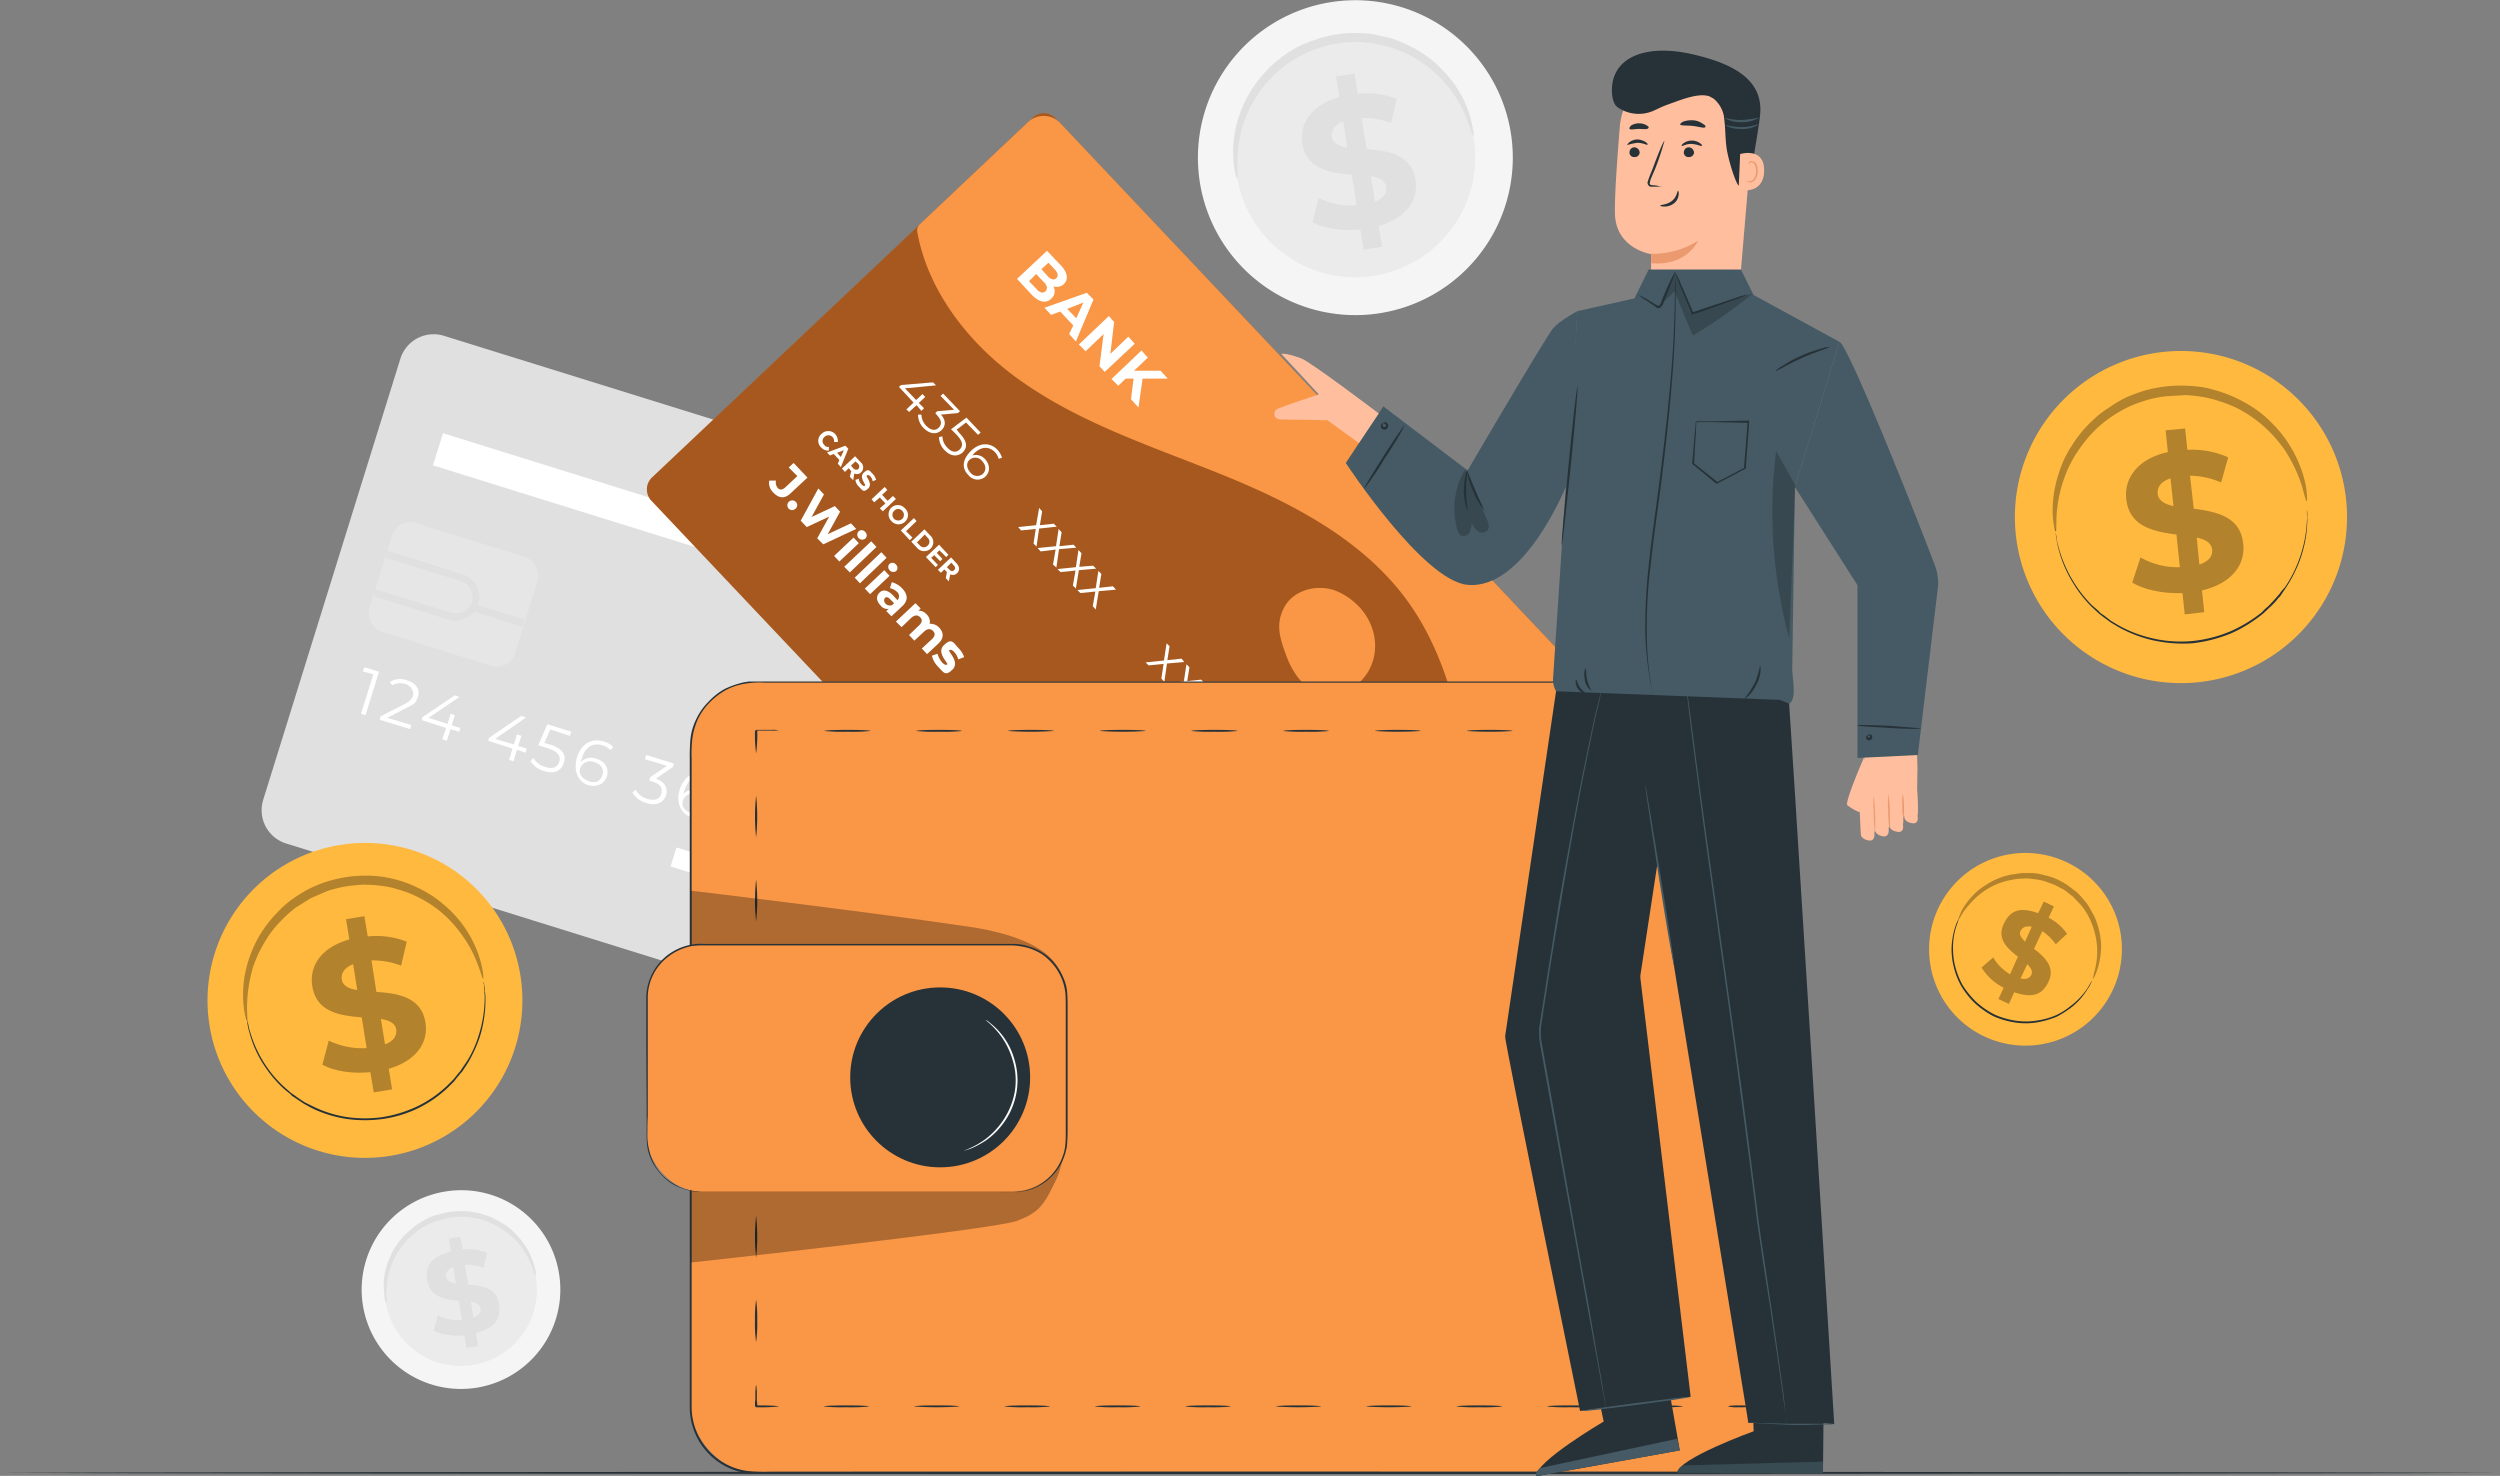 <svg xmlns="http://www.w3.org/2000/svg" viewBox="0 0 666.9 393.7"><rect x="0" y="0" width="666.9" height="393.7" fill="#808080" stroke="none"/><g id="Background_Complete" data-name="Background Complete"><path d="M444.6,91.2A42,42,0,1,1,397,55.8,42,42,0,0,1,444.6,91.2Z" transform="translate(-41.5 -55.3)" style="fill:#f5f5f5"/><path d="M434.7,92.6a32,32,0,1,1-36.3-27A32,32,0,0,1,434.7,92.6Z" transform="translate(-41.5 -55.3)" style="fill:#ebebeb"/><path d="M434.5,91.6c-.2.1-.5-1.3-1.4-3.6a31.6,31.6,0,0,0-5-9.2,35.5,35.5,0,0,0-5.1-5.2,31.9,31.9,0,0,0-7-4.3,28.6,28.6,0,0,0-4.1-1.5,34.1,34.1,0,0,0-4.6-1,35.9,35.9,0,0,0-4.7-.3,38.7,38.7,0,0,0-4.9.5,24.2,24.2,0,0,0-4.8,1.3,21.7,21.7,0,0,0-4.4,1.9,25.5,25.5,0,0,0-3.9,2.4,24.6,24.6,0,0,0-3.4,2.9,30.3,30.3,0,0,0-5.1,6.5,34,34,0,0,0-3,6.5,34.8,34.8,0,0,0-1.5,10.4c0,2.5.1,3.9-.1,3.9s-.6-1.3-.9-3.9a29.7,29.7,0,0,1,.9-10.9,33,33,0,0,1,2.8-7,34.5,34.5,0,0,1,5.3-7.1,25.9,25.9,0,0,1,3.5-3.1,30.7,30.7,0,0,1,4.2-2.8,34.5,34.5,0,0,1,4.8-2,29.6,29.6,0,0,1,5.1-1.4,32.7,32.7,0,0,1,5.3-.5,44.1,44.1,0,0,1,5.2.3l4.9,1.1a33.8,33.8,0,0,1,4.4,1.8,32.5,32.5,0,0,1,7.4,4.8,38,38,0,0,1,5.1,5.7,28.4,28.4,0,0,1,4.5,9.9C434.6,90.2,434.7,91.6,434.5,91.6Z" transform="translate(-41.5 -55.3)" style="fill:#e0e0e0"/><path d="M409.3,115.6l.9,5.5-4.9.8-.9-5.4c-4.9.5-9.8-.3-12.8-1.9l1.7-6.5a19.7,19.7,0,0,0,10.1,2l-1.3-8.2c-5.7-.5-12-1.3-13.2-8.3-.8-5.2,2.3-10.3,9.9-12.4l-.9-5.5,4.9-.8.9,5.4a22,22,0,0,1,10.4,1.4l-1.5,6.4a20.5,20.5,0,0,0-7.9-1.3l1.4,8.3c5.6.4,11.9,1.3,13,8.2C419.9,108.4,416.9,113.4,409.3,115.6Zm-8.4-20.9-1.1-7c-2.5,1-3.3,2.6-3,4.2S398.7,94.3,400.9,94.7Zm10.4,10.5c-.3-1.8-1.9-2.5-4.1-2.9l1.1,6.8C410.7,108.2,411.5,106.7,411.3,105.2Z" transform="translate(-41.5 -55.3)" style="fill:#e0e0e0"/><path d="M308.4,339.7,117.8,280.3a9.3,9.3,0,0,1-6.1-11.6L148.3,151a9.3,9.3,0,0,1,11.7-6.1l190.6,59.3a9.3,9.3,0,0,1,6.1,11.6L320,333.6A9.3,9.3,0,0,1,308.4,339.7Z" transform="translate(-41.5 -55.3)" style="fill:#e0e0e0"/><path d="M318.9,228.9a15,15,0,1,1-9.9-18.8A14.9,14.9,0,0,1,318.9,228.9Z" transform="translate(-41.5 -55.3)" style="fill:#fff"/><path d="M320,245.4a12.7,12.7,0,0,1-2.8-.6,15.7,15.7,0,0,1,9.3-29.9,15.6,15.6,0,0,1,10.3,19.6,15.2,15.2,0,0,1-7.6,9.2A15.7,15.7,0,0,1,320,245.4Zm3.7-29.9a14.4,14.4,0,0,0-6.1,28.1,14.1,14.1,0,0,0,11-1,14.6,14.6,0,0,0,7.1-8.5h0a14.6,14.6,0,0,0-9.5-18.1Z" transform="translate(-41.5 -55.3)" style="fill:#fff"/><path d="M142.6,234.5,139,246.1l-1.2-.4,3.3-10.5-2.8-.8.4-1.1Z" transform="translate(-41.5 -55.3)" style="fill:#fff"/><path d="M151.2,248.7l-.3,1.1-8.1-2.5.2-.9,6.3-3.2c1.7-.9,2.2-1.6,2.4-2.4s-.2-2.4-2-3a4.5,4.5,0,0,0-3.6.3l-.6-.9a5.2,5.2,0,0,1,4.6-.4c2.4.7,3.5,2.4,2.9,4.3s-1,2-3,3l-5.2,2.7Z" transform="translate(-41.5 -55.3)" style="fill:#fff"/><path d="M164,250.5l-2.3-.7-1,3.1-1.2-.4,1-3-6.5-2.1.2-.8,8.6-5.8,1.3.4-8.3,5.6,5.1,1.6.8-2.7,1.1.4-.8,2.7,2.3.7Z" transform="translate(-41.5 -55.3)" style="fill:#fff"/><path d="M181.7,256.1l-2.3-.8-.9,3.1-1.2-.4.9-3-6.5-2.1.3-.8,8.5-5.8,1.3.4-8.2,5.7,5,1.5.8-2.7,1.2.4-.9,2.7,2.3.7Z" transform="translate(-41.5 -55.3)" style="fill:#fff"/><path d="M191.9,258.8c-.6,2-2.4,3.1-5.2,2.2a6.3,6.3,0,0,1-3.7-2.7l.8-.8a5.1,5.1,0,0,0,3.2,2.4c1.9.7,3.3,0,3.7-1.4s-.2-2.7-3.1-3.6l-2.5-.8,2.4-5.6,6.4,2-.4,1.1-5.2-1.7-1.6,3.6,1.5.4C191.7,255,192.6,256.8,191.9,258.8Z" transform="translate(-41.5 -55.3)" style="fill:#fff"/><path d="M203.4,262.4c-.7,2.1-2.8,3-5.1,2.3s-4-3.6-2.9-7.3,4-5.3,7.1-4.3a5.1,5.1,0,0,1,2.6,1.5l-.8.8a4.4,4.4,0,0,0-2.1-1.3c-2.5-.7-4.6.4-5.5,3.5l-.3,1a3.9,3.9,0,0,1,4.2-.9C202.9,258.4,204,260.2,203.4,262.4Zm-1.2-.4c.5-1.5-.3-2.8-2.1-3.4s-3.3.2-3.8,1.6.3,2.8,2.3,3.5S201.7,263.6,202.2,262Z" transform="translate(-41.5 -55.3)" style="fill:#fff"/><path d="M219.2,267.4c-.6,1.9-2.5,3-5.3,2.1a6.1,6.1,0,0,1-3.7-2.8l.9-.7a4.9,4.9,0,0,0,3.1,2.4c2,.6,3.3.1,3.7-1.4s-.2-2.6-2.4-3.2l-.8-.3.3-.9,4.4-3-5.9-1.8.4-1.1,7.4,2.3-.3.9-4.5,3.1C218.9,263.9,219.7,265.6,219.2,267.4Z" transform="translate(-41.5 -55.3)" style="fill:#fff"/><path d="M230.8,270.9c-.7,2.2-2.8,3-5.1,2.3s-4-3.6-2.9-7.2,4-5.4,7.2-4.4a5.3,5.3,0,0,1,2.5,1.5l-.8.8a3.4,3.4,0,0,0-2.1-1.2c-2.4-.8-4.5.3-5.5,3.4l-.3,1a3.9,3.9,0,0,1,4.2-.9C230.3,266.9,231.5,268.8,230.8,270.9Zm-1.2-.3c.5-1.6-.3-2.9-2.1-3.4s-3.3.1-3.8,1.6.3,2.8,2.3,3.4S229.1,272.1,229.6,270.6Z" transform="translate(-41.5 -55.3)" style="fill:#fff"/><path d="M244,266.1l-.3.8-8.2,9.2-1.3-.4,8.1-9-6-1.8-.7,2.1-1.1-.3,1-3.3Z" transform="translate(-41.5 -55.3)" style="fill:#fff"/><path d="M260.5,271.2l-.3.9-8.1,9.2-1.3-.4,8-9-5.9-1.9-.7,2.2-1.2-.4,1-3.2Z" transform="translate(-41.5 -55.3)" style="fill:#fff"/><path d="M269.3,283.1c-.7,2.1-2.8,2.8-5.5,1.9s-4.1-2.6-3.5-4.7a3,3,0,0,1,3.1-2.1,2.7,2.7,0,0,1-1-3.1c.6-1.9,2.6-2.6,5-1.8s3.7,2.4,3.1,4.3a2.7,2.7,0,0,1-2.6,2A3,3,0,0,1,269.3,283.1Zm-1.2-.4c.4-1.4-.5-2.7-2.6-3.3s-3.5-.1-4,1.3.5,2.7,2.6,3.3S267.6,284.2,268.1,282.7Zm-2.3-4.3c1.8.6,3.1.1,3.5-1.1s-.5-2.5-2.2-3-3.1-.1-3.5,1.2S264,277.9,265.8,278.4Z" transform="translate(-41.5 -55.3)" style="fill:#fff"/><path d="M281.3,284c-1.2,3.9-4,5.3-7.1,4.3a5.6,5.6,0,0,1-2.6-1.5l.8-.8a3.7,3.7,0,0,0,2.1,1.2c2.5.8,4.6-.3,5.6-3.4.1-.3.1-.6.2-1a3.8,3.8,0,0,1-4.1.9c-2.3-.7-3.5-2.6-2.9-4.7a3.9,3.9,0,0,1,5.1-2.3C281.5,277.7,282.5,280.3,281.3,284Zm-.9-2.9c.4-1.2-.3-2.8-2.3-3.4a2.7,2.7,0,0,0-3.6,1.7c-.4,1.5.4,2.8,2.2,3.4S280,282.6,280.4,281.1Z" transform="translate(-41.5 -55.3)" style="fill:#fff"/><path d="M294.8,281.9l-3.6,11.6-1.2-.4,3.3-10.5-2.7-.8.3-1.1Z" transform="translate(-41.5 -55.3)" style="fill:#fff"/><path d="M303.5,296.1l-.4,1.1-8.1-2.5.3-.9,6.3-3.2c1.7-.9,2.1-1.6,2.4-2.4s-.3-2.4-2-3a4.4,4.4,0,0,0-3.6.3l-.6-1a5.5,5.5,0,0,1,4.6-.3c2.3.7,3.5,2.4,2.9,4.3s-1,2-3.1,3l-5.1,2.7Z" transform="translate(-41.5 -55.3)" style="fill:#fff"/><path d="M314.5,297.1c-.6,1.9-2.4,3-5.2,2.1a6.1,6.1,0,0,1-3.7-2.8l.8-.7a5.1,5.1,0,0,0,3.2,2.4c1.9.6,3.3.1,3.7-1.4s-.2-2.6-2.4-3.3l-.8-.2.3-.9,4.4-3-5.9-1.8.3-1.1,7.5,2.3-.3.9-4.6,3.1C314.3,293.6,315.1,295.2,314.5,297.1Z" transform="translate(-41.5 -55.3)" style="fill:#fff"/><rect x="264.9" y="249.7" width="5.3" height="97.01" transform="translate(-138.3 409.8) rotate(-72.7)" style="fill:#fff"/><rect x="284.4" y="290.4" width="5.3" height="49.76" transform="translate(-140.9 440.3) rotate(-72.7)" style="fill:#fff"/><g style="opacity:0.5"><rect x="142.2" y="198.7" width="40.7" height="30.41" rx="5" transform="translate(29.4 -94) rotate(17.3)" style="fill:#ebebeb"/></g><path d="M141.1,214.3l.6-1.8,20,6.2a4.4,4.4,0,1,0,2.6-8.4l-20-6.2.6-1.9,20,6.3a6.3,6.3,0,0,1,4.2,7.9,6.5,6.5,0,0,1-8,4.2Z" transform="translate(-41.5 -55.3)" style="fill:#e0e0e0"/><rect x="174" y="211" width="2" height="14.39" transform="matrix(0.3, -0.95, 0.95, 0.3, -127, 264.9)" style="fill:#e0e0e0"/><rect x="156" y="186.2" width="104.7" height="8.98" transform="translate(24.6 -108.6) rotate(17.3)" style="fill:#fff"/><path d="M190.7,395.5a26.5,26.5,0,1,1-30.1-22.4A26.4,26.4,0,0,1,190.7,395.5Z" transform="translate(-41.5 -55.3)" style="fill:#f5f5f5"/><path d="M184.5,396.4a20.3,20.3,0,1,1-23-17.1A20.3,20.3,0,0,1,184.5,396.4Z" transform="translate(-41.5 -55.3)" style="fill:#ebebeb"/><path d="M184.4,395.8a11.5,11.5,0,0,1-.9-2.4,25,25,0,0,0-3.2-5.8,20.7,20.7,0,0,0-7.6-5.9,11.7,11.7,0,0,0-2.6-1,15,15,0,0,0-2.9-.6,15.1,15.1,0,0,0-3-.2,15.5,15.5,0,0,0-3.1.3l-3.1.8a13.1,13.1,0,0,0-2.7,1.2,20.7,20.7,0,0,0-2.5,1.5l-2.2,1.9a19.5,19.5,0,0,0-5,8.2,20.2,20.2,0,0,0-1,6.6c0,1.5.1,2.4-.1,2.4s-.4-.8-.5-2.4a17.4,17.4,0,0,1,.5-6.9,26.3,26.3,0,0,1,1.8-4.5,22,22,0,0,1,3.3-4.4l2.3-2a14.5,14.5,0,0,1,2.6-1.7,20.2,20.2,0,0,1,3-1.4l3.3-.8a18.4,18.4,0,0,1,3.3-.3,12,12,0,0,1,3.3.2,15.5,15.5,0,0,1,3.1.7,13.6,13.6,0,0,1,2.8,1.1,22.2,22.2,0,0,1,4.7,3,25.9,25.9,0,0,1,3.2,3.6,18.8,18.8,0,0,1,2.9,6.3A5.3,5.3,0,0,1,184.4,395.8Z" transform="translate(-41.5 -55.3)" style="fill:#e0e0e0"/><path d="M168.5,410.9l.5,3.5-3.1.5-.5-3.4a15.8,15.8,0,0,1-8.2-1.2l1.1-4.1a12.3,12.3,0,0,0,6.4,1.2l-.8-5.1c-3.6-.3-7.6-.9-8.4-5.3s1.5-6.5,6.3-7.9l-.6-3.4,3.1-.5.6,3.4a14.3,14.3,0,0,1,6.6.9l-1,4a12.8,12.8,0,0,0-5-.8l.9,5.3c3.6.2,7.5.8,8.2,5.1S173.2,409.6,168.5,410.9Zm-5.4-13.2-.7-4.4c-1.5.6-2.1,1.6-1.9,2.6S161.7,397.5,163.1,397.7Zm6.6,6.6c-.2-1.1-1.2-1.5-2.6-1.8l.7,4.3C169.3,406.2,169.8,405.3,169.7,404.3Z" transform="translate(-41.5 -55.3)" style="fill:#e0e0e0"/></g><g id="Credit_Card" data-name="Credit Card"><path d="M370,352.5,215.2,188.8a4.4,4.4,0,0,1,.2-6.1L317,86.7a4.2,4.2,0,0,1,6.1.2L477.8,250.6a4.3,4.3,0,0,1-.1,6.1l-101.6,96A4.4,4.4,0,0,1,370,352.5Z" transform="translate(-41.5 -55.3)" style="fill:#ed7d2b"/><g style="opacity:0.3"><path d="M370,352.5,215.2,188.8a4.4,4.4,0,0,1,.2-6.1L317,86.7a4.2,4.2,0,0,1,6.1.2L477.8,250.6a4.3,4.3,0,0,1-.1,6.1l-101.6,96A4.4,4.4,0,0,1,370,352.5Z" transform="translate(-41.5 -55.3)"/></g><path d="M476.7,249.4,324.2,88a6.1,6.1,0,0,0-8.4-.2l-28.9,27.3a2.3,2.3,0,0,0-.7,2.1c2.9,16.2,14.4,30.6,28.2,40.1,16.6,11.6,36.3,17.7,55,25.4s37.5,17.9,48.8,34.7,13.1,35.7,18.4,54a117.7,117.7,0,0,0,5.5,14.6,2.4,2.4,0,0,0,3.8.7l30.6-28.9A5.9,5.9,0,0,0,476.7,249.4Z" transform="translate(-41.5 -55.3)" style="fill:#f99746"/><path d="M321.9,135c-1.3,1.3-3.2,1-5.2-1.1l-3.9-4.2,8-7.5,3.7,3.9c1.9,2,2,3.8.8,5a2.9,2.9,0,0,1-2.8.6A2.6,2.6,0,0,1,321.9,135Zm-.7-9.6-1.9,1.7L321,129c.9.9,1.7,1.1,2.3.5s.4-1.4-.4-2.3Zm-.8,7.6c.6-.7.5-1.5-.4-2.4l-2.1-2.2-1.9,1.9,2,2.1Q319.3,133.9,320.4,133Z" transform="translate(-41.5 -55.3)" style="fill:#fff"/><path d="M327.8,142.1l-3.5-3.7-2.4.9-1.8-1.9,11.3-4,1.8,1.8-4.7,11.2-1.8-2Zm.8-1.9,1.9-4.2-4.3,1.7Z" transform="translate(-41.5 -55.3)" style="fill:#fff"/><path d="M344.2,147l-8,7.5-1.4-1.5,1.1-8.6-4.8,4.6-1.8-1.8,8-7.6,1.4,1.6-1,8.5,4.8-4.6Z" transform="translate(-41.5 -55.3)" style="fill:#fff"/><path d="M343.9,156.3h-2.1l-2,1.9-1.8-1.8,8-7.6,1.7,1.9-3.7,3.5h7.1l1.9,2.1h-6.7l-1.1,7.7-2-2.2Z" transform="translate(-41.5 -55.3)" style="fill:#fff"/><path d="M287.3,164.9l-1.3-1.5-2,1.8-.7-.7,1.9-1.8-3.9-4.2.6-.5,8.5-.7.8.8-8.3.8,3,3.1,1.7-1.6.7.8-1.7,1.6,1.4,1.4Z" transform="translate(-41.5 -55.3)" style="fill:#fff"/><path d="M292.6,170.1c-1.2,1.1-3,1.1-4.7-.6a5,5,0,0,1-1.5-3.6h.9a4.4,4.4,0,0,0,1.3,3c1.2,1.2,2.4,1.4,3.3.5s.8-2-.4-3.3l-.5-.6.5-.5,4.5-.4-3.6-3.7.7-.6,4.5,4.7-.6.5-4.5.4C293.9,167.4,293.8,169,292.6,170.1Z" transform="translate(-41.5 -55.3)" style="fill:#fff"/><path d="M298.3,176c-1.3,1.1-3.1,1.2-4.8-.6a4.9,4.9,0,0,1-1.5-3.5l.9-.2a4.4,4.4,0,0,0,1.3,3c1.2,1.3,2.4,1.4,3.3.5s1-2-.8-3.9l-1.5-1.5,4.1-3.1,3.8,4-.7.6-3.2-3.3-2.5,1.9.8,1C299.6,173.1,299.6,174.7,298.3,176Z" transform="translate(-41.5 -55.3)" style="fill:#fff"/><path d="M304.4,182.4a3.1,3.1,0,0,1-4.6-.4c-1.9-1.9-1.5-4.3.8-6.5s5.1-2.2,7-.2a5.7,5.7,0,0,1,1.2,2.1l-.9.3a4.1,4.1,0,0,0-1-1.8c-1.5-1.5-3.5-1.6-5.5.3l-.5.6a3.3,3.3,0,0,1,3.4,1C305.6,179.3,305.7,181.1,304.4,182.4Zm-.7-.7c.9-.9.9-2.2-.2-3.4a2.3,2.3,0,0,0-3.4-.3c-.8.7-.9,2.1.3,3.4A2.3,2.3,0,0,0,303.7,181.7Z" transform="translate(-41.5 -55.3)" style="fill:#fff"/><path d="M317.2,200.3l.6-3.9-3.9.4-.8-.9,4.8-.5.8-4.6.8.9-.6,3.7,3.7-.4.8.8-4.7.5-.7,4.8Z" transform="translate(-41.5 -55.3)" style="fill:#fff"/><path d="M322.4,205.9l.7-4-4,.5-.8-.9,4.9-.5.7-4.6.8.9-.6,3.7,3.8-.4.7.8-4.6.4-.7,4.9Z" transform="translate(-41.5 -55.3)" style="fill:#fff"/><path d="M327.7,211.5l.7-4-4,.4-.8-.8,4.9-.5.7-4.6.8.9-.6,3.6,3.7-.3.8.8-4.6.4-.8,4.9Z" transform="translate(-41.5 -55.3)" style="fill:#fff"/><path d="M333,217l.7-3.9-4,.4-.8-.8,4.9-.5.7-4.6.8.8-.6,3.7,3.7-.4.8.9-4.6.4-.8,4.9Z" transform="translate(-41.5 -55.3)" style="fill:#fff"/><path d="M351.3,236.3l.6-3.9-4,.4-.8-.8,4.9-.5.7-4.6.8.8-.6,3.7,3.8-.4.7.9-4.6.4-.7,4.9Z" transform="translate(-41.5 -55.3)" style="fill:#fff"/><path d="M356.5,241.9l.7-3.9-4,.4-.8-.8,4.9-.5.7-4.6.8.8-.6,3.7,3.7-.4.8.8-4.6.5-.8,4.9Z" transform="translate(-41.5 -55.3)" style="fill:#fff"/><path d="M361.8,247.5l.7-3.9-4,.4-.8-.8,4.9-.5.7-4.6.8.8-.6,3.7,3.7-.4.8.8-4.6.5-.8,4.9Z" transform="translate(-41.5 -55.3)" style="fill:#fff"/><path d="M367.1,253.1l.6-3.9-3.9.4-.8-.9,4.9-.4.7-4.6.8.8-.6,3.7,3.7-.4.8.8-4.7.5-.7,4.8Z" transform="translate(-41.5 -55.3)" style="fill:#fff"/><path d="M390.8,263.5l-7.3,6.9-.7-.7,6.6-6.3-1.6-1.8.7-.6Z" transform="translate(-41.5 -55.3)" style="fill:#fff"/><path d="M391.8,275c-1.2,1.2-3,1.2-4.7-.6a4.8,4.8,0,0,1-1.5-3.5l.9-.2a4.9,4.9,0,0,0,1.3,3.1c1.2,1.2,2.4,1.3,3.3.4s.8-1.9-.4-3.3l-.5-.5.5-.6,4.5-.3-3.6-3.8.7-.6,4.5,4.7-.6.5-4.5.4C393.1,272.3,393,273.9,391.8,275Z" transform="translate(-41.5 -55.3)" style="fill:#fff"/><path d="M398.5,282.5l-1.4-1.5-1.9,1.8-.7-.7,1.9-1.8-3.9-4.2.6-.5,8.5-.7.8.8-8.3.8,3,3.1,1.7-1.6.7.8-1.7,1.6,1.4,1.4Z" transform="translate(-41.5 -55.3)" style="fill:#fff"/><path d="M402.6,289.3l-.7.6-4.8-5.1.5-.5,5.9.2c1.6.1,2.2-.2,2.7-.7s.8-1.9-.2-3a3.2,3.2,0,0,0-2.7-1.2v-1a4.5,4.5,0,0,1,3.5,1.6c1.4,1.5,1.5,3.1.3,4.3s-1.5,1-3.4,1l-4.8-.2Z" transform="translate(-41.5 -55.3)" style="fill:#fff"/><path d="M260.7,171a2.5,2.5,0,0,1,3.6.1,2.8,2.8,0,0,1,.7,2.1h-1a1.6,1.6,0,0,0-.4-1.3,1.5,1.5,0,0,0-2.2,0,1.4,1.4,0,0,0,0,2.1,1.1,1.1,0,0,0,1.2.5v1a2.4,2.4,0,0,1-2-.8A2.4,2.4,0,0,1,260.7,171Z" transform="translate(-41.5 -55.3)" style="fill:#fff"/><path d="M265.4,178l-1.5-1.6-1,.4-.8-.8,4.9-1.8.8.8-2,4.9-.8-.9Zm.4-.8.8-1.8-1.8.7Z" transform="translate(-41.5 -55.3)" style="fill:#fff"/><path d="M268.2,182.5l.4-1.6h-.1l-.6-.7-1,1-.8-.9,3.5-3.3,1.5,1.6a1.8,1.8,0,0,1,.1,2.7,1.5,1.5,0,0,1-1.8.3l-.3,1.8Zm2.2-3.5-.7-.6-1.2,1.1.6.7a1,1,0,0,0,1.4.2A1.1,1.1,0,0,0,270.4,179Z" transform="translate(-41.5 -55.3)" style="fill:#fff"/><path d="M269.7,183.3l.9-.3a2.3,2.3,0,0,0,.7,1.5c.4.5.8.5,1,.3s-1.7-2.2-.4-3.4,1.5-.6,2.5.4a3.7,3.7,0,0,1,.8,1.5l-.9.4a2.6,2.6,0,0,0-.6-1.3c-.4-.4-.8-.5-1-.2s1.7,2.2.4,3.4-1.5.5-2.5-.5A2.8,2.8,0,0,1,269.7,183.3Z" transform="translate(-41.5 -55.3)" style="fill:#fff"/><path d="M280.5,188.4l-3.5,3.3-.8-.8,1.5-1.3-1.5-1.6-1.5,1.3-.7-.8,3.5-3.3.7.8-1.4,1.3,1.5,1.6,1.4-1.3Z" transform="translate(-41.5 -55.3)" style="fill:#fff"/><path d="M279.3,190.7a2.5,2.5,0,0,1,3.6.2,2.4,2.4,0,0,1,0,3.6,2.5,2.5,0,0,1-3.6-.2A2.5,2.5,0,0,1,279.3,190.7Zm2.9,3a1.5,1.5,0,0,0,0-2.1,1.4,1.4,0,0,0-2.1-.1,1.5,1.5,0,0,0-.1,2.2A1.6,1.6,0,0,0,282.2,193.7Z" transform="translate(-41.5 -55.3)" style="fill:#fff"/><path d="M285.3,193.5l.7.8-2.8,2.7,1.7,1.7-.7.7-2.4-2.6Z" transform="translate(-41.5 -55.3)" style="fill:#fff"/><path d="M288.1,196.5l1.5,1.6a2.4,2.4,0,0,1,.1,3.6,2.5,2.5,0,0,1-3.6-.3l-1.5-1.6Zm-1.3,4.2a1.4,1.4,0,0,0,2.1.2,1.4,1.4,0,0,0,0-2.2l-.7-.8-2.1,2.1Z" transform="translate(-41.5 -55.3)" style="fill:#fff"/><path d="M291.7,206l-.6.6-2.6-2.7,3.5-3.3,2.5,2.7-.6.6-1.8-1.8-.7.7,1.5,1.6-.6.6-1.6-1.6-.8.7Z" transform="translate(-41.5 -55.3)" style="fill:#fff"/><path d="M293.8,209.5l.3-1.6h0l-.7-.7-.9.9-.8-.8,3.5-3.3,1.4,1.5c.9.9,1,2,.2,2.7a1.5,1.5,0,0,1-1.8.3l-.4,1.9Zm2.1-3.4-.6-.7-1.2,1.2.6.6c.5.5.9.6,1.3.2S296.4,206.6,295.9,206.1Z" transform="translate(-41.5 -55.3)" style="fill:#fff"/><path d="M246.7,183.5h1.8a2.3,2.3,0,0,0,.5,2c.6.6,1.2.5,2-.2l3.2-3-2.3-2.3,1.3-1.2,3.7,3.9-4.4,4.1c-1.6,1.6-3.2,1.5-4.7-.1A3.5,3.5,0,0,1,246.7,183.5Z" transform="translate(-41.5 -55.3)" style="fill:#fff"/><path d="M252,189.1a1.3,1.3,0,0,1,1.8.1,1.2,1.2,0,0,1-.1,1.8,1.3,1.3,0,0,1-1.8,0A1.3,1.3,0,0,1,252,189.1Z" transform="translate(-41.5 -55.3)" style="fill:#fff"/><path d="M269.9,196.4l-8.8,4.1-1.6-1.6,3.2-5.8-6,2.8-1.6-1.7,4.7-8.6,1.5,1.6-3.3,6,6.2-2.9,1.4,1.5-3.3,6,6.2-2.9Z" transform="translate(-41.5 -55.3)" style="fill:#fff"/><path d="M270.6,197a1.2,1.2,0,0,1,1.7.2,1.2,1.2,0,0,1,.1,1.7,1.3,1.3,0,0,1-1.8-1.9Zm-1.4,1.7,1.4,1.5-5.2,4.9-1.4-1.5Z" transform="translate(-41.5 -55.3)" style="fill:#fff"/><path d="M273.9,199.7l1.4,1.5-7.1,6.8-1.5-1.5Z" transform="translate(-41.5 -55.3)" style="fill:#fff"/><path d="M276.6,202.6l1.4,1.5-7.1,6.8-1.4-1.5Z" transform="translate(-41.5 -55.3)" style="fill:#fff"/><path d="M278.8,205.7a1.2,1.2,0,0,1,1.7.2,1.2,1.2,0,0,1,.1,1.7,1.3,1.3,0,0,1-1.8-.2A1.2,1.2,0,0,1,278.8,205.7Zm-1.4,1.7,1.4,1.5-5.2,4.9-1.4-1.5Z" transform="translate(-41.5 -55.3)" style="fill:#fff"/><path d="M282.2,217l-2.9,2.7-1.4-1.4.7-.6a2.2,2.2,0,0,1-2.2-.9c-1.2-1.2-1.2-2.5-.3-3.4s2.2-.8,3.7.8l1.1,1.2a1.5,1.5,0,0,0-.1-2.2,3.9,3.9,0,0,0-1.9-1l.5-1.6a5.9,5.9,0,0,1,2.8,1.7C283.7,213.9,283.8,215.5,282.2,217Zm-2.7-.3.5-.5-1-1c-.6-.7-1.1-.7-1.4-.4s-.4.9.1,1.5A1.6,1.6,0,0,0,279.5,216.7Z" transform="translate(-41.5 -55.3)" style="fill:#fff"/><path d="M291.8,227l-3,2.8-1.4-1.5,2.7-2.5c.9-.8.9-1.6.3-2.2s-1.5-.7-2.4.2l-2.6,2.4-1.4-1.5,2.7-2.6q1.2-1.2.3-2.1c-.6-.7-1.5-.7-2.4.1l-2.6,2.5-1.5-1.5,5.2-4.9,1.4,1.4-.6.6a2.8,2.8,0,0,1,2.2,1,2.7,2.7,0,0,1,.8,2.5,3.2,3.2,0,0,1,2.6,1.1C293.2,224,293.4,225.5,291.8,227Z" transform="translate(-41.5 -55.3)" style="fill:#fff"/><path d="M290.1,230.2l1.5-.5a6.4,6.4,0,0,0,1.2,2.3c.7.7,1.1.8,1.4.5s-3-3.1-.9-5.1,2.5-.7,3.9.8a6.3,6.3,0,0,1,1.5,2.4l-1.6.6a3.9,3.9,0,0,0-1-1.9c-.6-.7-1.1-.8-1.4-.5s2.9,3.1.9,5.1-2.5.6-4-.9A6,6,0,0,1,290.1,230.2Z" transform="translate(-41.5 -55.3)" style="fill:#fff"/><path d="M349.8,288c2.3-2.1,4.7-2,6.2-.4s1.5,4.1-.7,6.2-4.6,2.1-6.2.4S347.6,290.1,349.8,288Zm4,4.3c1.5-1.5,1.7-2.6.9-3.4s-1.8-.7-3.4.7-1.6,2.6-.9,3.4S352.3,293.7,353.8,292.3Z" transform="translate(-41.5 -55.3)" style="fill:#fff"/><path d="M360,301.3a3.1,3.1,0,0,1-4.6-.4c-1.8-1.9-1.7-4.1.5-6.2s4.9-2,6.8,0A4.5,4.5,0,0,1,364,297l-1.6.5a2.9,2.9,0,0,0-.9-1.5,2.3,2.3,0,0,0-3.7-.1,2.9,2.9,0,0,1,2.1,1.1A2.9,2.9,0,0,1,360,301.3Zm-1.5-1.4a1.6,1.6,0,1,0-2-.2A1.4,1.4,0,0,0,358.5,299.9Z" transform="translate(-41.5 -55.3)" style="fill:#fff"/><path d="M369,298.8l1.2,1.3-12,5.4-1.3-1.3Z" transform="translate(-41.5 -55.3)" style="fill:#fff"/><path d="M368.1,311.6l-1.3,1.2-4.8-5.1,1-1,4.9.3c1.2.1,1.6-.2,1.9-.5s.5-1.1-.1-1.8a2.4,2.4,0,0,0-2-.8l-.4-1.8a4.3,4.3,0,0,1,3.8,1.5c1.4,1.5,1.6,3.2.4,4.4a3.6,3.6,0,0,1-3.2.8h-2.9Z" transform="translate(-41.5 -55.3)" style="fill:#fff"/><path d="M374.6,318.1l-1-1.1-1.5,1.4-1.4-1.5,1.4-1.4-3.4-3.6,1-1,7.3-.9,1.6,1.7-6.9.9,1.7,1.8,1.3-1.2,1.4,1.5-1.3,1.1,1.1,1.1Z" transform="translate(-41.5 -55.3)" style="fill:#fff"/><path d="M406.2,234.9c3.8-5.9,2.3-13.6-2.8-18.4a18.1,18.1,0,0,0-5.3-3.5c-4.9-2-11.3-.5-13.9,4.1s-1.2,8.5.2,12.5,4,8.6,8.2,10.3,8.9.1,12-3A15.6,15.6,0,0,0,406.2,234.9Z" transform="translate(-41.5 -55.3)" style="fill:#f99746"/></g><g id="Wallet"><rect x="184.2" y="181.9" width="290.6" height="210.91" rx="17.4" style="fill:#f99746"/><path d="M516.4,254.7a1.5,1.5,0,0,1-.1-.6,7.2,7.2,0,0,0-.2-1.9,17.3,17.3,0,0,0-6.1-10.9,17.2,17.2,0,0,0-5.7-3.1l-1.7-.5-1.9-.3H245.4a23.3,23.3,0,0,0-5.3.3,16.4,16.4,0,0,0-5,1.7,19.7,19.7,0,0,0-4.3,3.3,16.7,16.7,0,0,0-3.1,4.4,18.3,18.3,0,0,0-1.5,5.2,33.3,33.3,0,0,0-.2,5.5V430.7a17.3,17.3,0,0,0,4.3,11.3,16.9,16.9,0,0,0,10.6,5.7,41.5,41.5,0,0,0,6.1.2H497.5a24.9,24.9,0,0,0,4.7-.4,15.5,15.5,0,0,0,4.3-1.4,14.3,14.3,0,0,0,2.1-1.2l1.8-1.4a18.7,18.7,0,0,0,2.9-3.4,16.5,16.5,0,0,0,2.8-8.5c.1-12,.1-23.5.1-34.5,0-44,0-79.6.1-104.3V257.2c.1-1.6.1-2.5.1-2.5v9.9c0,6.5,0,16,.1,28.3,0,24.7,0,60.3.1,104.3-.1,11,0,22.5-.1,34.6a16.9,16.9,0,0,1-2.8,8.6,17.3,17.3,0,0,1-3.1,3.5,13,13,0,0,1-1.8,1.5,13.9,13.9,0,0,1-2.1,1.1,17.2,17.2,0,0,1-4.5,1.6,24.8,24.8,0,0,1-4.7.3H247c-2,0-4.1.1-6.2-.1a17.8,17.8,0,0,1-15.3-17.6V257.9a52.4,52.4,0,0,1,.2-5.6,15.6,15.6,0,0,1,1.6-5.3,16,16,0,0,1,3.2-4.5,17.4,17.4,0,0,1,4.3-3.4,24.7,24.7,0,0,1,5.2-1.8l1.3-.2H500.8l1.8.3,1.8.5a16.4,16.4,0,0,1,5.7,3.1,22,22,0,0,1,3.6,4.1,17.6,17.6,0,0,1,2.5,6.9,14.2,14.2,0,0,1,.1,1.9A2.8,2.8,0,0,1,516.4,254.7Z" transform="translate(-41.5 -55.3)" style="fill:#263238"/><path d="M506.2,250.3c0-.2,1.3-.3,3-.3s3,.1,3,.3a12.4,12.4,0,0,1-3,.2A11.7,11.7,0,0,1,506.2,250.3Z" transform="translate(-41.5 -55.3)" style="fill:#263238"/><path d="M481.7,250.3c0-.2,2.8-.3,6.1-.3s6.1.1,6.1.3a48.6,48.6,0,0,1-6.1.2A49.9,49.9,0,0,1,481.7,250.3Z" transform="translate(-41.5 -55.3)" style="fill:#263238"/><path d="M457.2,250.3c0-.2,2.8-.3,6.2-.3s6.1.1,6.1.3a49.9,49.9,0,0,1-6.1.2A50.9,50.9,0,0,1,457.2,250.3Z" transform="translate(-41.5 -55.3)" style="fill:#263238"/><path d="M432.8,250.3c0-.2,2.7-.3,6.1-.3s6.1.1,6.1.3a93.1,93.1,0,0,1-12.2,0Z" transform="translate(-41.5 -55.3)" style="fill:#263238"/><path d="M408.3,250.3c0-.2,2.7-.3,6.1-.3s6.1.1,6.1.3a93.1,93.1,0,0,1-12.2,0Z" transform="translate(-41.5 -55.3)" style="fill:#263238"/><path d="M383.8,250.3c0-.2,2.8-.3,6.1-.3s6.1.1,6.1.3a48.6,48.6,0,0,1-6.1.2A49.9,49.9,0,0,1,383.8,250.3Z" transform="translate(-41.5 -55.3)" style="fill:#263238"/><path d="M359.3,250.3c0-.2,2.8-.3,6.2-.3s6.1.1,6.1.3a49.9,49.9,0,0,1-6.1.2A50.9,50.9,0,0,1,359.3,250.3Z" transform="translate(-41.5 -55.3)" style="fill:#263238"/><path d="M334.9,250.3c0-.2,2.7-.3,6.1-.3s6.1.1,6.1.3a93.1,93.1,0,0,1-12.2,0Z" transform="translate(-41.5 -55.3)" style="fill:#263238"/><path d="M310.4,250.3c0-.2,2.7-.3,6.1-.3s6.1.1,6.1.3a93.1,93.1,0,0,1-12.2,0Z" transform="translate(-41.5 -55.3)" style="fill:#263238"/><path d="M285.9,250.3c0-.2,2.7-.3,6.1-.3s6.1.1,6.1.3a48.6,48.6,0,0,1-6.1.2A48.6,48.6,0,0,1,285.9,250.3Z" transform="translate(-41.5 -55.3)" style="fill:#263238"/><path d="M261.4,250.3c0-.2,2.8-.3,6.2-.3s6.1.1,6.1.3a49.9,49.9,0,0,1-6.1.2A50.9,50.9,0,0,1,261.4,250.3Z" transform="translate(-41.5 -55.3)" style="fill:#263238"/><path d="M243.2,256.3a37.9,37.9,0,0,1-.3-6l.3-.3h4.2a4,4,0,0,1,1.8.2h-6c.1-.1-.3.3.3-.2A37.9,37.9,0,0,1,243.2,256.3Z" transform="translate(-41.5 -55.3)" style="fill:#263238"/><path d="M243.2,278.7a52.4,52.4,0,0,1,0-11.2,52.4,52.4,0,0,1,0,11.2Z" transform="translate(-41.5 -55.3)" style="fill:#263238"/><path d="M243.2,301.1a52.4,52.4,0,0,1,0-11.2,52.4,52.4,0,0,1,0,11.2Z" transform="translate(-41.5 -55.3)" style="fill:#263238"/><path d="M243.2,323.5a52.4,52.4,0,0,1,0-11.2,52.4,52.4,0,0,1,0,11.2Z" transform="translate(-41.5 -55.3)" style="fill:#263238"/><path d="M243.2,346a52.4,52.4,0,0,1,0-11.2,52.4,52.4,0,0,1,0,11.2Z" transform="translate(-41.5 -55.3)" style="fill:#263238"/><path d="M243.2,368.4a52.4,52.4,0,0,1,0-11.2,52.4,52.4,0,0,1,0,11.2Z" transform="translate(-41.5 -55.3)" style="fill:#263238"/><path d="M243.2,390.8a52.4,52.4,0,0,1,0-11.2,52.4,52.4,0,0,1,0,11.2Z" transform="translate(-41.5 -55.3)" style="fill:#263238"/><path d="M243.2,413.3a32.8,32.8,0,0,1-.3-5.6,34.6,34.6,0,0,1,.3-5.7,34.6,34.6,0,0,1,.3,5.7A32.8,32.8,0,0,1,243.2,413.3Z" transform="translate(-41.5 -55.3)" style="fill:#263238"/><path d="M249.2,430.5a47.6,47.6,0,0,1-6,.2c-.5-.5-.1-.1-.3-.2h0v-.9c0-.4.1-.8.1-1.2v-1.9c.1-1.1.1-1.7.2-1.7s.1.6.2,1.7v1.9a4.9,4.9,0,0,0,.1,1.2v.9h0l-.3-.3C246.5,430.2,249.2,430.3,249.2,430.5Z" transform="translate(-41.5 -55.3)" style="fill:#263238"/><path d="M273.3,430.5a47.6,47.6,0,0,1-6,.2,47.6,47.6,0,0,1-6-.2c0-.2,2.7-.3,6-.3S273.3,430.3,273.3,430.5Z" transform="translate(-41.5 -55.3)" style="fill:#263238"/><path d="M297.4,430.5a90.1,90.1,0,0,1-12,0c0-.2,2.7-.3,6-.3S297.4,430.3,297.4,430.5Z" transform="translate(-41.5 -55.3)" style="fill:#263238"/><path d="M321.6,430.5a48.6,48.6,0,0,1-6.1.2,47.6,47.6,0,0,1-6-.2c0-.2,2.7-.3,6-.3S321.6,430.3,321.6,430.5Z" transform="translate(-41.5 -55.3)" style="fill:#263238"/><path d="M345.7,430.5a47.6,47.6,0,0,1-6,.2,48.6,48.6,0,0,1-6.1-.2c0-.2,2.7-.3,6.1-.3S345.7,430.3,345.7,430.5Z" transform="translate(-41.5 -55.3)" style="fill:#263238"/><path d="M369.8,430.5a47.6,47.6,0,0,1-6,.2,48.6,48.6,0,0,1-6.1-.2c0-.2,2.7-.3,6.1-.3S369.8,430.3,369.8,430.5Z" transform="translate(-41.5 -55.3)" style="fill:#263238"/><path d="M393.9,430.5a90.1,90.1,0,0,1-12,0c0-.2,2.7-.3,6-.3S393.9,430.3,393.9,430.5Z" transform="translate(-41.5 -55.3)" style="fill:#263238"/><path d="M418,430.5a90.1,90.1,0,0,1-12,0c0-.2,2.7-.3,6-.3S418,430.3,418,430.5Z" transform="translate(-41.5 -55.3)" style="fill:#263238"/><path d="M442.2,430.5a48.6,48.6,0,0,1-6.1.2,47.6,47.6,0,0,1-6-.2c0-.2,2.7-.3,6-.3S442.2,430.3,442.2,430.5Z" transform="translate(-41.5 -55.3)" style="fill:#263238"/><path d="M466.3,430.5a47.6,47.6,0,0,1-6,.2,48.6,48.6,0,0,1-6.1-.2c0-.2,2.7-.3,6.1-.3S466.3,430.3,466.3,430.5Z" transform="translate(-41.5 -55.3)" style="fill:#263238"/><path d="M490.4,430.5a47.6,47.6,0,0,1-6,.2,48.6,48.6,0,0,1-6.1-.2c0-.2,2.7-.3,6.1-.3S490.4,430.3,490.4,430.5Z" transform="translate(-41.5 -55.3)" style="fill:#263238"/><path d="M508.5,430.5a12.4,12.4,0,0,1-3,.2,11.7,11.7,0,0,1-3-.2c0-.2,1.3-.3,3-.3S508.5,430.3,508.5,430.5Z" transform="translate(-41.5 -55.3)" style="fill:#263238"/><g style="opacity:0.3"><path d="M326,354.2s.1,10-2.9,16.1-4.1,8.4-10.4,10.7-86.9,11.1-86.9,11.1V364.9Z" transform="translate(-41.5 -55.3)"/></g><g style="opacity:0.3"><path d="M324.6,316.5s.9-10.2-24.7-14c-29.3-4.3-74.1-9.6-74.1-9.6v19.3Z" transform="translate(-41.5 -55.3)"/></g><rect x="172.6" y="251.9" width="111.9" height="65.92" rx="14.3" style="fill:#f99746"/><path d="M228.4,373.2h-.8a9.6,9.6,0,0,1-2.5-.4,14.9,14.9,0,0,1-3.8-1.4,14.2,14.2,0,0,1-4.2-3.7,13.6,13.6,0,0,1-2.9-6.3,26.1,26.1,0,0,1-.2-4v-4.3c0-6-.1-12.7-.1-20.2V321.1a14.6,14.6,0,0,1,5.8-11.1,15.1,15.1,0,0,1,6.2-2.7,13,13,0,0,1,3.4-.2h82.4a12.5,12.5,0,0,1,4.3.7,13.8,13.8,0,0,1,3.9,1.8,14.2,14.2,0,0,1,3.1,2.9,13.9,13.9,0,0,1,2.2,3.7,11.7,11.7,0,0,1,1,4.1c.1,1.4.1,2.7.1,4.1V356c0,1.3,0,2.5-.1,3.8a11.1,11.1,0,0,1-.2,1.9c-.2.6-.3,1.3-.5,1.8a14.4,14.4,0,0,1-10.4,9.5l-1.8.3h-5.2c2.3-.1,4.6.2,6.9-.4a14.2,14.2,0,0,0,10-9.2c.9-2.3.8-4.8.8-7.4V324.3c0-1.3,0-2.7-.1-4.1a14.8,14.8,0,0,0-3.1-7.5,16.1,16.1,0,0,0-3-2.8,17.6,17.6,0,0,0-3.7-1.7,20.5,20.5,0,0,0-4.2-.7H229.3a19.4,19.4,0,0,0-3.4.2,14.8,14.8,0,0,0-6,2.7,13.8,13.8,0,0,0-5.6,10.7v32c-.1,1.5-.1,2.9-.1,4.3a16.3,16.3,0,0,0,.3,3.9,14.5,14.5,0,0,0,2.7,6.3,13.7,13.7,0,0,0,4.2,3.6,11.1,11.1,0,0,0,3.7,1.5,9.6,9.6,0,0,0,2.5.4Z" transform="translate(-41.5 -55.3)" style="fill:#263238"/><circle cx="250.8" cy="287.4" r="24" style="fill:#263238"/><path d="M298.5,362.3a23.8,23.8,0,0,0,5.7-3,21,21,0,0,0,4.8-5,20.1,20.1,0,0,0,3.2-7.8,18.4,18.4,0,0,0-.6-8.5,21.1,21.1,0,0,0-3-6.2,22.1,22.1,0,0,0-4.6-4.7l.4.3a2.8,2.8,0,0,1,1.1.7,18.7,18.7,0,0,1,6.6,9.8,19.2,19.2,0,0,1-2.7,16.7,19.7,19.7,0,0,1-5,5,24.9,24.9,0,0,1-4.2,2.2l-1.3.4Z" transform="translate(-41.5 -55.3)" style="fill:#fafafa"/></g><g id="Money"><path d="M667.4,189.1a44.3,44.3,0,1,1-48-40A44.3,44.3,0,0,1,667.4,189.1Z" transform="translate(-41.5 -55.3)" style="fill:#ffb93e"/><g style="opacity:0.3"><path d="M656.8,189c-.2,0-.5-1.4-1.2-3.9a38.2,38.2,0,0,0-4.8-10,37.1,37.1,0,0,0-5-5.7,34.5,34.5,0,0,0-7.1-5,32.5,32.5,0,0,0-4.3-1.8,36.2,36.2,0,0,0-4.7-1.3,41.8,41.8,0,0,0-5.1-.6l-5.2.3a30.6,30.6,0,0,0-5.1,1,37.5,37.5,0,0,0-4.7,1.7,36.2,36.2,0,0,0-4.3,2.4,35.8,35.8,0,0,0-3.7,2.8,34.5,34.5,0,0,0-5.7,6.6,30.8,30.8,0,0,0-3.5,6.7,36.1,36.1,0,0,0-2.3,10.8c-.1,2.6,0,4.1-.2,4.1s-.6-1.4-.8-4.1a31,31,0,0,1,1.6-11.4,28,28,0,0,1,3.4-7.3,32.3,32.3,0,0,1,5.9-7.1,25,25,0,0,1,4-3.1,33.5,33.5,0,0,1,4.5-2.7,44.5,44.5,0,0,1,5.1-1.9,34.7,34.7,0,0,1,11.1-1.3,33.1,33.1,0,0,1,5.5.6,41.3,41.3,0,0,1,5,1.5,32.2,32.2,0,0,1,4.6,2.1,30.3,30.3,0,0,1,7.5,5.5,33,33,0,0,1,9.3,16.9C657,187.5,657,189,656.8,189Z" transform="translate(-41.5 -55.3)"/></g><g style="opacity:0.3"><path d="M628.9,212.8l.6,5.8-5.2.6-.6-5.7c-5.2.2-10.3-.9-13.4-2.8l2.2-6.7a20,20,0,0,0,10.5,2.6l-.9-8.7c-5.9-.8-12.6-2-13.4-9.5-.6-5.5,3-10.7,11.1-12.5l-.6-5.8,5.2-.5.6,5.7a23.6,23.6,0,0,1,10.9,2L634,184a21.1,21.1,0,0,0-8.3-1.8l1,8.8c5.9.8,12.5,2,13.2,9.4C640.5,205.8,637,210.9,628.9,212.8Zm-7.6-22.5-.8-7.4c-2.7.9-3.6,2.5-3.4,4.2S618.9,189.8,621.3,190.3Zm10.3,11.6c-.2-1.8-1.8-2.7-4.1-3.2l.7,7.2C630.8,205,631.8,203.6,631.6,201.9Z" transform="translate(-41.5 -55.3)"/></g><path d="M589.7,196.2v.2c0,.2.1.5.1.8l.3,1.3a6.7,6.7,0,0,0,.3,1.8,34.8,34.8,0,0,0,4.3,10.3,32.9,32.9,0,0,0,4.8,6.1l1.6,1.4.8.8.9.6,1.8,1.4,2,1.2a33.8,33.8,0,0,0,9.2,3.5,33.2,33.2,0,0,0,10.5.7,34.8,34.8,0,0,0,10.2-2.6,36.9,36.9,0,0,0,8.4-5.1,12.9,12.9,0,0,1,1.7-1.6l1.5-1.6.8-.9.7-.8A10.9,10.9,0,0,1,651,212a32.6,32.6,0,0,0,3.6-6.9,34.2,34.2,0,0,0,2.3-11,4.8,4.8,0,0,0,0-1.7v-1.3c0,.3.1.8.1,1.3a9.6,9.6,0,0,1,0,1.7,32.5,32.5,0,0,1-2.2,11.2,35.2,35.2,0,0,1-3.6,6.9L650,214a2.7,2.7,0,0,1-.7.8l-.7.9c-.5.5-1,1.1-1.6,1.6l-1.7,1.6a38.2,38.2,0,0,1-8.5,5.3,38.8,38.8,0,0,1-10.4,2.7,37.1,37.1,0,0,1-10.6-.8,34.6,34.6,0,0,1-9.3-3.6l-2-1.2-1.9-1.4-.9-.7-.8-.7-1.6-1.5a33.4,33.4,0,0,1-4.8-6.2,32.4,32.4,0,0,1-4.2-10.5,13.5,13.5,0,0,1-.3-1.8c-.1-.5-.1-.9-.2-1.3v-.8A.3.3,0,0,1,589.7,196.2Z" transform="translate(-41.5 -55.3)" style="fill:#263238"/><path d="M605,319.6a25.7,25.7,0,1,1-12-34.2A25.6,25.6,0,0,1,605,319.6Z" transform="translate(-41.5 -55.3)" style="fill:#ffb93e"/><g style="opacity:0.3"><path d="M599.8,316.4a19.3,19.3,0,0,1,.5-2.3,19.2,19.2,0,0,0,.6-6.4,20.8,20.8,0,0,0-2.8-8.9,17.7,17.7,0,0,0-1.6-2.2l-2-2.1-2.3-1.8-2.7-1.4-2.8-1a16,16,0,0,0-2.9-.5,9.4,9.4,0,0,0-2.9-.1,12.4,12.4,0,0,0-2.7.3,19.2,19.2,0,0,0-4.8,1.5,21.4,21.4,0,0,0-3.7,2.3,25.5,25.5,0,0,0-4.4,4.7c-.8,1.3-1.2,2.1-1.3,2s.1-.8.8-2.3A20.6,20.6,0,0,1,569,293a24,24,0,0,1,3.9-2.6,19.2,19.2,0,0,1,5.1-1.8l2.9-.4h3a17,17,0,0,1,3.1.6,16,16,0,0,1,3.1,1,26.9,26.9,0,0,1,2.9,1.6l2.5,1.9a22.9,22.9,0,0,1,2.1,2.3,10,10,0,0,1,1.6,2.4,17.3,17.3,0,0,1,2.1,4.9,20.6,20.6,0,0,1,.7,4.7,20.9,20.9,0,0,1-1.1,6.6C600.4,315.7,599.9,316.5,599.8,316.4Z" transform="translate(-41.5 -55.3)"/></g><g style="opacity:0.3"><path d="M578.8,320l-1.4,3.1-2.8-1.3,1.4-3a14.9,14.9,0,0,1-5.9-5.4l3.1-2.7a12.9,12.9,0,0,0,4.5,4.5l2.1-4.7c-2.7-2.1-5.7-4.7-3.8-8.7s4.6-4.5,9.2-2.9l1.5-3.1,2.7,1.3-1.4,3a13.7,13.7,0,0,1,4.9,4.3l-3,2.8a13.3,13.3,0,0,0-3.6-3.5l-2.2,4.7c2.8,2.2,5.7,4.8,3.9,8.7S583.4,321.5,578.8,320Zm2.9-13.5,1.8-4c-1.6-.3-2.5.2-3,1.1S580.7,305.5,581.7,306.5Zm1.7,8.8c.4-.9-.1-1.8-1.1-2.8l-1.8,3.8C582,316.7,583,316.2,583.4,315.3Z" transform="translate(-41.5 -55.3)"/></g><path d="M564.2,300l-.8,2.3a18.1,18.1,0,0,0-.9,6.4,18.6,18.6,0,0,0,.6,4.5A20.8,20.8,0,0,0,565,318a24.2,24.2,0,0,0,3.5,4.4,21.5,21.5,0,0,0,5,3.5,20.9,20.9,0,0,0,5.9,1.7,18.1,18.1,0,0,0,5.7-.1,18.6,18.6,0,0,0,4.9-1.4,17.6,17.6,0,0,0,3.8-2.4,19.1,19.1,0,0,0,4.5-4.7c.8-1.3,1.2-2.1,1.2-2.1s0,.3-.2.6a6.8,6.8,0,0,1-.9,1.6,17.8,17.8,0,0,1-4.3,4.9,29.1,29.1,0,0,1-3.9,2.5,25.3,25.3,0,0,1-5.1,1.5,18.7,18.7,0,0,1-5.8.1,22.6,22.6,0,0,1-6-1.7,23.4,23.4,0,0,1-5.1-3.6,22.1,22.1,0,0,1-3.6-4.6,19.8,19.8,0,0,1-1.9-4.9,19.4,19.4,0,0,1-.6-4.6,20.2,20.2,0,0,1,1.1-6.5,8.4,8.4,0,0,1,.7-1.6Z" transform="translate(-41.5 -55.3)" style="fill:#263238"/><path d="M180.4,316a42,42,0,1,1-47.5-35.4A41.9,41.9,0,0,1,180.4,316Z" transform="translate(-41.5 -55.3)" style="fill:#ffb93e"/><g style="opacity:0.3"><path d="M170.4,316.4c-.2.1-.5-1.3-1.4-3.7a33.4,33.4,0,0,0-5.1-9.1,30.3,30.3,0,0,0-5-5.2,31.9,31.9,0,0,0-7-4.3,28.6,28.6,0,0,0-4.1-1.5,23.6,23.6,0,0,0-4.6-1,36.4,36.4,0,0,0-4.8-.3,42.8,42.8,0,0,0-4.9.5,35.9,35.9,0,0,0-4.7,1.2l-4.4,1.9-4,2.5a31.1,31.1,0,0,0-3.3,2.9,28.1,28.1,0,0,0-5.1,6.5,34,34,0,0,0-3,6.5,39.3,39.3,0,0,0-1.6,10.4c0,2.5.2,3.9,0,3.9s-.6-1.3-.9-3.9a29.6,29.6,0,0,1,.9-10.9,33,33,0,0,1,2.8-7,32,32,0,0,1,5.3-7.1,27.2,27.2,0,0,1,3.5-3.2,43.2,43.2,0,0,1,4.2-2.7,34.8,34.8,0,0,1,4.8-2.1,38,38,0,0,1,5.1-1.3,32.7,32.7,0,0,1,5.3-.5,29.7,29.7,0,0,1,5.2.3,33.8,33.8,0,0,1,4.8,1.1,30.2,30.2,0,0,1,4.5,1.8,29.8,29.8,0,0,1,7.3,4.8,29.1,29.1,0,0,1,5.1,5.6,30.1,30.1,0,0,1,4.6,10C170.5,315,170.5,316.4,170.4,316.4Z" transform="translate(-41.5 -55.3)"/></g><g style="opacity:0.3"><path d="M145.2,340.4l.9,5.5-4.9.8-.9-5.4c-4.9.5-9.8-.3-12.8-2l1.7-6.4a20.8,20.8,0,0,0,10.1,2l-1.3-8.2c-5.7-.5-12.1-1.3-13.2-8.4-.8-5.2,2.2-10.2,9.9-12.4l-.9-5.4,4.9-.8.9,5.4a22.2,22.2,0,0,1,10.4,1.4l-1.5,6.4a20.6,20.6,0,0,0-7.9-1.4l1.3,8.4c5.7.4,12,1.3,13.1,8.2C155.8,333.2,152.8,338.2,145.2,340.4Zm-8.4-21-1.1-6.9c-2.5,1-3.3,2.6-3,4.2S134.6,319.1,136.8,319.4Zm10.4,10.5c-.3-1.7-1.9-2.4-4.1-2.8l1.1,6.8C146.6,333,147.4,331.5,147.2,329.9Z" transform="translate(-41.5 -55.3)"/></g><path d="M107.2,326.7c.1,0,.1.1.1.2s.1.5.2.8a10.4,10.4,0,0,1,.3,1.2,12.4,12.4,0,0,0,.4,1.6,32.4,32.4,0,0,0,4.6,9.6,30.8,30.8,0,0,0,4.9,5.5l1.5,1.3.9.6.8.6,1.8,1.2,2,1a31.4,31.4,0,0,0,8.8,2.9,33.5,33.5,0,0,0,10,.1,34.6,34.6,0,0,0,9.6-3,32.2,32.2,0,0,0,7.6-5.3l1.6-1.6a18.3,18.3,0,0,0,1.3-1.6l.7-.8.6-.9,1.1-1.6a28.3,28.3,0,0,0,3.1-6.7,34,34,0,0,0,1.7-10.5c0-.7-.1-1.2-.1-1.7a5.7,5.7,0,0,1-.1-1.2,1.7,1.7,0,0,0-.1-.8v-.3c.1,0,.1.1.1.3s.1.4.1.7.1.8.1,1.3a7.9,7.9,0,0,1,.2,1.7,33.6,33.6,0,0,1-1.5,10.6,37,37,0,0,1-3.1,6.8l-1.1,1.7-.6.9a2.7,2.7,0,0,0-.7.8c-.5.5-.9,1.1-1.4,1.7l-1.6,1.6a31.5,31.5,0,0,1-17.4,8.4,34.8,34.8,0,0,1-10.2-.1,32.1,32.1,0,0,1-8.9-2.9l-2-1.1-1.8-1.2-.9-.6a2.7,2.7,0,0,1-.8-.7l-1.6-1.3a31.2,31.2,0,0,1-4.9-5.6,29.7,29.7,0,0,1-4.5-9.7,13.6,13.6,0,0,1-.4-1.7c-.1-.4-.1-.9-.2-1.2V327A.8.8,0,0,1,107.2,326.7Z" transform="translate(-41.5 -55.3)" style="fill:#263238"/></g><g id="Floor"><path d="M708.5,448.2c0,.1-149.3.3-333.5.3s-333.5-.2-333.5-.3,149.3-.3,333.5-.3S708.5,448.1,708.5,448.2Z" transform="translate(-41.5 -55.3)" style="fill:#263238"/></g><g id="Character"><path d="M553,260.3s-.1-6.6-.4-6.7L539,256.7c-.2.8-1.9,11.8-1.6,12.8l15.4,4.3S553,260.7,553,260.3Z" transform="translate(-41.5 -55.3)" style="fill:#ffbe9d"/><path d="M553,272.8a.4.4,0,0,0,.1-.3c.1-1.5,0-8-.7-8.3s-3.2.2-3.3,1.1.4,8.1.4,8.1.1,1.2,2.1,1.5S553,272.8,553,272.8Z" transform="translate(-41.5 -55.3)" style="fill:#ffbe9d"/><path d="M549.1,275.1a.4.4,0,0,0,.1-.3c.1-1.5,0-8-.7-8.3s-3.2.2-3.3,1.1.4,8.2.4,8.2.1,1.1,2.1,1.4S549.1,275.1,549.1,275.1Z" transform="translate(-41.5 -55.3)" style="fill:#ffbe9d"/><path d="M545.3,276.3a.8.8,0,0,1,.1-.3c.1-1.5,0-8-.8-8.3s-3.1.2-3.2,1.1.3,8.1.3,8.1.2,1.2,2.1,1.5S545.3,276.3,545.3,276.3Z" transform="translate(-41.5 -55.3)" style="fill:#ffbe9d"/><path d="M541.5,277.4a.4.4,0,0,0,.1-.3c.1-1.5,0-8-.8-8.3s-3.1.2-3.2,1.1.3,8.1.3,8.1.2,1.2,2.1,1.5S541.5,277.4,541.5,277.4Z" transform="translate(-41.5 -55.3)" style="fill:#ffbe9d"/><path d="M549.1,267.2a16.5,16.5,0,0,1,.3,3.1,18,18,0,0,1-.1,3.2,8.6,8.6,0,0,1-.3-3.2C548.9,268.6,548.9,267.2,549.1,267.2Z" transform="translate(-41.5 -55.3)" style="fill:#eb996e"/><path d="M545.2,267.1a27,27,0,0,1,.4,4.5c.1,2.5.1,4.6-.1,4.6a35.8,35.8,0,0,1-.3-4.5A29.5,29.5,0,0,1,545.2,267.1Z" transform="translate(-41.5 -55.3)" style="fill:#eb996e"/><g style="opacity:0.78"><path d="M541.3,267.5a25.5,25.5,0,0,1,.4,4.5c.1,2.5.1,4.5-.1,4.5a33.8,33.8,0,0,1-.3-4.5A27.9,27.9,0,0,1,541.3,267.5Z" transform="translate(-41.5 -55.3)" style="fill:#eb996e"/></g><path d="M538.9,257s-5.4,12.3-4.6,13.1a13.6,13.6,0,0,0,3.3,1.9Z" transform="translate(-41.5 -55.3)" style="fill:#ffbe9d"/><path d="M508.9,92.1l-3.9,46-23.1-1.9c-.1-2.7.1-13.1.1-13.1s-9.6-1.4-9.7-11c-.1-4.7.6-14.3,1.3-23a17.7,17.7,0,0,1,18.7-16.2h0A17.6,17.6,0,0,1,508.9,92.1Z" transform="translate(-41.5 -55.3)" style="fill:#ffbe9d"/><path d="M482,123a22.5,22.5,0,0,0,12.5-3.5s-3,6.9-12.5,6Z" transform="translate(-41.5 -55.3)" style="fill:#eb996e"/><path d="M476.2,95.8a1.2,1.2,0,0,0,1.3,1.4,1.3,1.3,0,0,0,1.4-1.2,1.5,1.5,0,0,0-1.3-1.4A1.3,1.3,0,0,0,476.2,95.8Z" transform="translate(-41.5 -55.3)" style="fill:#263238"/><path d="M475.6,94a14.1,14.1,0,0,1,2.7-.6c1.5,0,2.6.7,2.7.5s-.1-.4-.5-.7a4.4,4.4,0,0,0-2.2-.7,3.7,3.7,0,0,0-2.1.7C475.7,93.6,475.6,93.9,475.6,94Z" transform="translate(-41.5 -55.3)" style="fill:#263238"/><path d="M490.7,95.8a1.2,1.2,0,0,0,1.3,1.4,1.3,1.3,0,0,0,1.4-1.2,1.5,1.5,0,0,0-1.3-1.4A1.3,1.3,0,0,0,490.7,95.8Z" transform="translate(-41.5 -55.3)" style="fill:#263238"/><path d="M490.1,94.2c.2.2,1.2-.6,2.7-.5s2.6.7,2.7.5-.1-.4-.5-.7a3.8,3.8,0,0,0-4.4,0C490.2,93.8,490,94.2,490.1,94.2Z" transform="translate(-41.5 -55.3)" style="fill:#263238"/><path d="M484.8,105.2a7.7,7.7,0,0,0-2.4-.5c-.4,0-.7-.1-.8-.3s.1-.7.2-1.2l1.2-2.8a68.7,68.7,0,0,0,2.5-7.5c-.2-.1-1.6,3.2-3.1,7.3-.4,1-.8,1.9-1.1,2.8s-.4,1-.2,1.5a1.2,1.2,0,0,0,.6.6h3.1Z" transform="translate(-41.5 -55.3)" style="fill:#263238"/><path d="M489.1,106.2c-.2,0-.2,1.6-1.6,2.7s-3.1,1-3.1,1.2.4.3,1.1.3a4.1,4.1,0,0,0,2.6-.9,3.3,3.3,0,0,0,1.2-2.3C489.4,106.6,489.2,106.2,489.1,106.2Z" transform="translate(-41.5 -55.3)" style="fill:#263238"/><path d="M489.7,88.5c.2.4,1.7.2,3.4.4s3.1.7,3.3.3-.1-.5-.7-.9a4.8,4.8,0,0,0-2.4-.9,7.2,7.2,0,0,0-2.7.3C490,88,489.7,88.3,489.7,88.5Z" transform="translate(-41.5 -55.3)" style="fill:#263238"/><path d="M476.2,89.7c.3.3,1.3,0,2.5,0s2.2.2,2.5-.2-.1-.5-.5-.8a4.1,4.1,0,0,0-2.1-.5,3.9,3.9,0,0,0-2,.6C476.2,89.2,476.1,89.5,476.2,89.7Z" transform="translate(-41.5 -55.3)" style="fill:#263238"/><path d="M511,86.2c-.5,4.6-1.8,10.5-2.2,15.3a2.4,2.4,0,0,1-.3,1.2c-.7.9-2.3,2.9-3.2,2.1s-2.8-7.1-3.2-9.9-.3-5.5-.7-8.2v-.2a7.9,7.9,0,0,0-2.8-4.9l-1.1-.6c-2.8-1-7.5.9-10.3,1.9s-2.9,1.2-4.3,1.8a9.8,9.8,0,0,1-9.9-.8c-1.7-1.2-1.8-5.2-1.1-7.6,2-6.7,10.4-9,21.2-6.5S512.1,76.6,511,86.2Z" transform="translate(-41.5 -55.3)" style="fill:#263238"/><path d="M505.7,96.4c.2-.1,6.6-1.9,6.4,4.6s-6.8,5-6.8,4.8S505.7,96.4,505.7,96.4Z" transform="translate(-41.5 -55.3)" style="fill:#ffbe9d"/><path d="M507.4,103.4l.3.2a1.4,1.4,0,0,0,.9,0c.7-.2,1.3-1.3,1.4-2.5a4.1,4.1,0,0,0-.3-1.6,1.5,1.5,0,0,0-.8-.9.6.6,0,0,0-.7.3.8.8,0,0,0-.1.3.6.6,0,0,1-.1-.4c.1-.1.1-.3.3-.4a.7.7,0,0,1,.6-.1,1.5,1.5,0,0,1,1.2,1,4,4,0,0,1,.3,1.9c-.1,1.3-.8,2.5-1.7,2.7a1.2,1.2,0,0,1-1.1-.2A.4.4,0,0,1,507.4,103.4Z" transform="translate(-41.5 -55.3)" style="fill:#eb996e"/><path d="M510.9,86.6a8.6,8.6,0,0,1-4.7,1.3,8.9,8.9,0,0,1-4.7-1.1c0-.2,2.1.6,4.7.5A23.7,23.7,0,0,0,510.9,86.6Z" transform="translate(-41.5 -55.3)" style="fill:#455a64"/><path d="M510.7,88.5a7.8,7.8,0,0,1-4.5,1.2c-2.7.1-4.6-.9-4.5-1.1a17.4,17.4,0,0,0,4.5.6C508.7,89.2,510.6,88.3,510.7,88.5Z" transform="translate(-41.5 -55.3)" style="fill:#455a64"/><path d="M465.1,414.9l4.2,19.6s-18.5,10.9-18,14.6l38.3-6.9-5.4-30.8Z" transform="translate(-41.5 -55.3)" style="fill:#263238"/><path d="M489.6,442.2l-.7-3.1-36.5,7.8s-1.5,1-1.1,2.2Z" transform="translate(-41.5 -55.3)" style="fill:#455a64"/><path d="M508.6,417l.7,20.1s-20.2,7.3-20.4,11.1h38.9l.3-31.3Z" transform="translate(-41.5 -55.3)" style="fill:#263238"/><g style="opacity:0.6"><path d="M527.8,448.3v-3.1l-37.3,1s-1.7.7-1.5,2Z" transform="translate(-41.5 -55.3)" style="fill:#455a64"/></g><path d="M463,431.7s-20-97.9-20-99.9L478.7,313l13.8,114.9Z" transform="translate(-41.5 -55.3)" style="fill:#263238"/><path d="M507.9,434.9,480.3,265.3V228.7l37.7,3.5c.4,1.5,12.8,203,12.8,203l-3.9-.3h-19" transform="translate(-41.5 -55.3)" style="fill:#263238"/><polygon points="417.1 170.8 401.5 276.5 436.4 268 450.7 174.2 417.1 170.8" style="fill:#263238"/><path d="M491,235.1v.5a10.4,10.4,0,0,0,.2,1.5c.1,1.4.3,3.4.6,5.9.6,5,1.5,12.3,2.7,21.4,2.3,18,5.9,42.9,9.7,70.4,1.8,13.8,3.6,26.9,5.1,38.9.4,2.9.7,5.9,1.1,8.7l1.2,8.2c.8,5.3,1.6,10.2,2.3,14.7,1.3,9,2.4,16.3,3.1,21.3.3,2.6.6,4.5.8,5.9s.1,1.1.1,1.5v.3c0,.2-.1,0-.1.1h.1a.6.6,0,0,0,.1-.4c-.1-.4-.1-.9-.2-1.6s-.3-3.3-.6-5.8c-.7-5-1.7-12.3-3-21.3-.7-4.5-1.4-9.5-2.2-14.8-.4-2.6-.8-5.4-1.2-8.2s-.7-5.7-1.1-8.7c-1.5-11.9-3.2-25.1-5.1-38.8-3.8-27.5-7.4-52.4-9.8-70.5-1.2-9-2.1-16.3-2.8-21.3-.3-2.6-.6-4.5-.8-5.9a6.1,6.1,0,0,0-.2-1.5Z" transform="translate(-41.5 -55.3)" style="fill:#455a64"/><path d="M469.9,430.8v-.5q-.1-.6-.3-1.5l-.9-5.6c-.9-4.9-2.1-12-3.6-20.7-3.2-17.5-7.4-41.6-12.2-68.3a16.2,16.2,0,0,1-.3-4.9c.2-1.6.5-3.3.7-4.9q.8-4.9,1.5-9.6c1-6.3,2-12.4,3-18.2,1.9-11.6,3.7-21.9,5.4-30.7s3.1-15.7,4.2-20.5c.6-2.4,1-4.3,1.3-5.6l.4-1.4c0-.4.1-.5.1-.5a1.2,1.2,0,0,0-.2.5l-.4,1.4c-.3,1.3-.8,3.1-1.4,5.5-1.1,4.9-2.6,11.9-4.3,20.6s-3.6,19.1-5.6,30.6c-.9,5.8-1.9,11.9-2.9,18.2l-1.5,9.6c-.3,1.7-.5,3.3-.8,5a21,21,0,0,0,.3,5c4.8,26.7,9.2,50.8,12.3,68.2l3.8,20.7c.4,2.4.8,4.3,1,5.6a4.9,4.9,0,0,1,.3,1.5A1.8,1.8,0,0,1,469.9,430.8Z" transform="translate(-41.5 -55.3)" style="fill:#455a64"/><path d="M480.3,264.1c-.1,0,1.5,11,3.6,24.5s4,24.4,4.2,24.4-1.5-11-3.7-24.5S480.4,264.1,480.3,264.1Z" transform="translate(-41.5 -55.3)" style="fill:#455a64"/><path d="M507.5,434.6l.9.2,2.5.2,8.2.4c3.2.1,6.1,0,8.2-.1h2.5c.6-.1.9-.1.9-.2H519.1l-8.2-.2Z" transform="translate(-41.5 -55.3)" style="fill:#455a64"/><path d="M463,431.7h1.2l3.1-.3,10.5-1.3,10.4-1.4,3.1-.5,1.2-.2h-1.2l-3.2.3-10.4,1.3-10.4,1.4-3.2.5Z" transform="translate(-41.5 -55.3)" style="fill:#455a64"/><path d="M410.5,163.7,433,180.8s20.9-35.7,22.8-37.9,6.5-4.6,6.5-4.6L459.7,184s-11.3,28.9-26.8,27.3c-11.9-1.2-32.4-32.5-32.4-32.5Z" transform="translate(-41.5 -55.3)" style="fill:#455a64"/><g style="opacity:0.2"><path d="M432.6,180.2a20,20,0,0,0-2.3,16.5,2.6,2.6,0,0,0,.9,1.4,1.8,1.8,0,0,0,2.3-.7,7.6,7.6,0,0,0,.6-2.6,6,6,0,0,0,1.6,2.2,2,2,0,0,0,2.5-.1c.8-.8.4-2.1-.1-3.1l-5.7-13" transform="translate(-41.5 -55.3)"/></g><path d="M416.2,168.8a86.7,86.7,0,0,1-5.2,8.6,76.2,76.2,0,0,1-5.6,8.3c-.2-.1,2.1-3.9,5.1-8.6S416,168.7,416.2,168.8Z" transform="translate(-41.5 -55.3)" style="fill:#263238"/><path d="M410.5,168.2c-.1-.1.2-.4.7-.2a1.1,1.1,0,0,1,.6.7,1.2,1.2,0,0,1-.5,1.1,1.1,1.1,0,0,1-1.2-.2.8.8,0,0,1-.2-.9c.1-.5.5-.6.5-.5s-.1.2-.1.6a.5.5,0,0,0,.7.4c.4-.2.3-.6,0-.8S410.5,168.3,410.5,168.2Z" transform="translate(-41.5 -55.3)" style="fill:#263238"/><path d="M433,191.6a14.2,14.2,0,0,1-1-5.4c0-3.1.7-5.5.9-5.4s-.3,2.4-.3,5.4S433.2,191.6,433,191.6Z" transform="translate(-41.5 -55.3)" style="fill:#263238"/><path d="M437.4,191.4a17.8,17.8,0,0,1-2.9-5,19.3,19.3,0,0,1-1.7-5.6c.2,0,1,2.4,2.3,5.4S437.5,191.4,437.4,191.4Z" transform="translate(-41.5 -55.3)" style="fill:#263238"/><path d="M509.3,134l-3.4-6.8H481.3l-3.8,7.7-15.2,3.4-6.5,97.9a6,6,0,0,0,.8,3.5h0l59.7,2.3,2.5,1c2.1-1.3.8-6.7.8-9.3l.7-48.5,11.9-38.7Z" transform="translate(-41.5 -55.3)" style="fill:#455a64"/><g style="opacity:0.2"><path d="M483.8,137.4l4.4-4.4c1.6,3.9,3.2,7.9,4.9,11.8a135.1,135.1,0,0,0,16-11.2l-16.6,5.3-4.2-11.1a47.8,47.8,0,0,1-4.1,9.6" transform="translate(-41.5 -55.3)"/></g><path d="M553.1,256.7l-16.1.8V211.4l-16.7-26.2,11.9-38.7c2.4.9,20.7,47,25.4,59.5a13.5,13.5,0,0,1,.9,5.6Z" transform="translate(-41.5 -55.3)" style="fill:#455a64"/><path d="M462.3,158.5c.2,0-.6,9.5-1.8,21.2s-2.2,21.1-2.4,21,.7-9.4,1.8-21.1S462.1,158.5,462.3,158.5Z" transform="translate(-41.5 -55.3)" style="fill:#263238"/><path d="M488.3,127.8c.2.1-1.1,3.6-2.9,7.9l-.3.8-.6.8a.9.9,0,0,1-1,.1l-.7-.5-2.2-1.5a7.7,7.7,0,0,1-2-1.5l2.2,1.2,2.3,1.4c.4.2.9.5,1.1.3a4.8,4.8,0,0,0,.6-1.4A76,76,0,0,1,488.3,127.8Z" transform="translate(-41.5 -55.3)" style="fill:#263238"/><path d="M507.9,133.8a23.3,23.3,0,0,1-3.8,1.5l-9.2,3.3-2,.6h-.2v-.2l-3.2-7.8c-.7-1.9-1.1-3.1-1.1-3.2a16.2,16.2,0,0,1,1.5,3.1c.9,1.9,2,4.6,3.3,7.6h-.4l2-.7,9.3-3.1A25.8,25.8,0,0,1,507.9,133.8Z" transform="translate(-41.5 -55.3)" style="fill:#263238"/><path d="M529.6,147.9c.1.1-3.4,1.1-7.4,2.9s-7,3.7-7.1,3.5a7.4,7.4,0,0,1,1.9-1.4,31.4,31.4,0,0,1,5-2.7,39.1,39.1,0,0,1,5.3-1.9A5.7,5.7,0,0,1,529.6,147.9Z" transform="translate(-41.5 -55.3)" style="fill:#263238"/><path d="M488.3,127.8a.8.8,0,0,0,.1.3v.9c0,.7.1,1.8.1,3.3s0,7-.2,12.1c-.4,10.3-1.7,24.4-3.7,40-1,7.8-2.1,15.1-2.8,21.9a131.9,131.9,0,0,0-1,17.9,83.4,83.4,0,0,0,.9,12.1c.2,1.5.4,2.5.5,3.3s.1.6.2.8v.1a3.7,3.7,0,0,0-.2-.9c-.1-.7-.4-1.8-.6-3.2a94,94,0,0,1-1.2-12.1,151.6,151.6,0,0,1,.9-18.1c.7-6.7,1.8-14.1,2.8-21.9,2-15.5,3.4-29.6,3.9-39.9.2-5.1.3-9.3.3-12.1s.1-2.5.1-3.3v-1.2Z" transform="translate(-41.5 -55.3)" style="fill:#263238"/><path d="M554,249.6c0,.2-3.8.2-8.5-.1s-8.6-.5-8.5-.7,3.8-.1,8.5.1Z" transform="translate(-41.5 -55.3)" style="fill:#263238"/><path d="M539.7,251.4c.1.1,0,.3.1.5s.2.3.4.1.2-.3,0-.5h-.4c-.1,0,.1-.3.5-.3s.5.2.6.5a.8.8,0,0,1-.3.9.8.8,0,0,1-.9.1.9.9,0,0,1-.4-.7A.7.7,0,0,1,539.7,251.4Z" transform="translate(-41.5 -55.3)" style="fill:#263238"/><g style="opacity:0.2"><path d="M520.6,185.1l-5.3-9.5a129.8,129.8,0,0,0,3.5,50c.5-13.5,1.1-26.9,1.6-40.3" transform="translate(-41.5 -55.3)"/></g><path d="M494,167.7h3.7l10.2-.2h.2v.3c-.2,3.7-.6,8-.9,12.6H507l-.6.3-6.8,3.6h-.3l-6.3-5.2h-.1c.3-3.4.5-6.2.7-8.3s.2-1.7.2-2.3.1-.7.2-.7v.8a17,17,0,0,0-.1,2.4c-.2,2-.3,4.8-.5,8.1v-.2l6.4,5.1h-.4l6.8-3.6.7-.3-.2.2c.4-4.6.7-8.8,1-12.5l.3.3-10-.2H494Z" transform="translate(-41.5 -55.3)" style="fill:#263238"/><path d="M464.4,240.2c0,.2-1.2,0-2-1.2s-.6-2.5-.4-2.4.2,1,.9,2S464.5,240.1,464.4,240.2Z" transform="translate(-41.5 -55.3)" style="fill:#263238"/><path d="M466,239.6a4.7,4.7,0,0,1-1.7-2.8c-.4-1.8,0-3.3.2-3.2s0,1.4.4,3.1S466.1,239.5,466,239.6Z" transform="translate(-41.5 -55.3)" style="fill:#263238"/><path d="M511.1,232.9a8.3,8.3,0,0,1-1,4.9c-1.2,2.6-3.1,4-3.2,3.8a28.4,28.4,0,0,0,2.7-4.1C510.7,235.1,510.9,232.8,511.1,232.9Z" transform="translate(-41.5 -55.3)" style="fill:#263238"/><path d="M409.3,165.6s-18.2-13.8-20.7-14.7c-4.3-1.6-5.3-1.2-5.3-1.2l10,10.8s-10.6,3.5-11.3,4-1.2,2.7,1.4,2.7l12.2.2,8.4,6.1Z" transform="translate(-41.5 -55.3)" style="fill:#ffbe9d"/></g></svg>